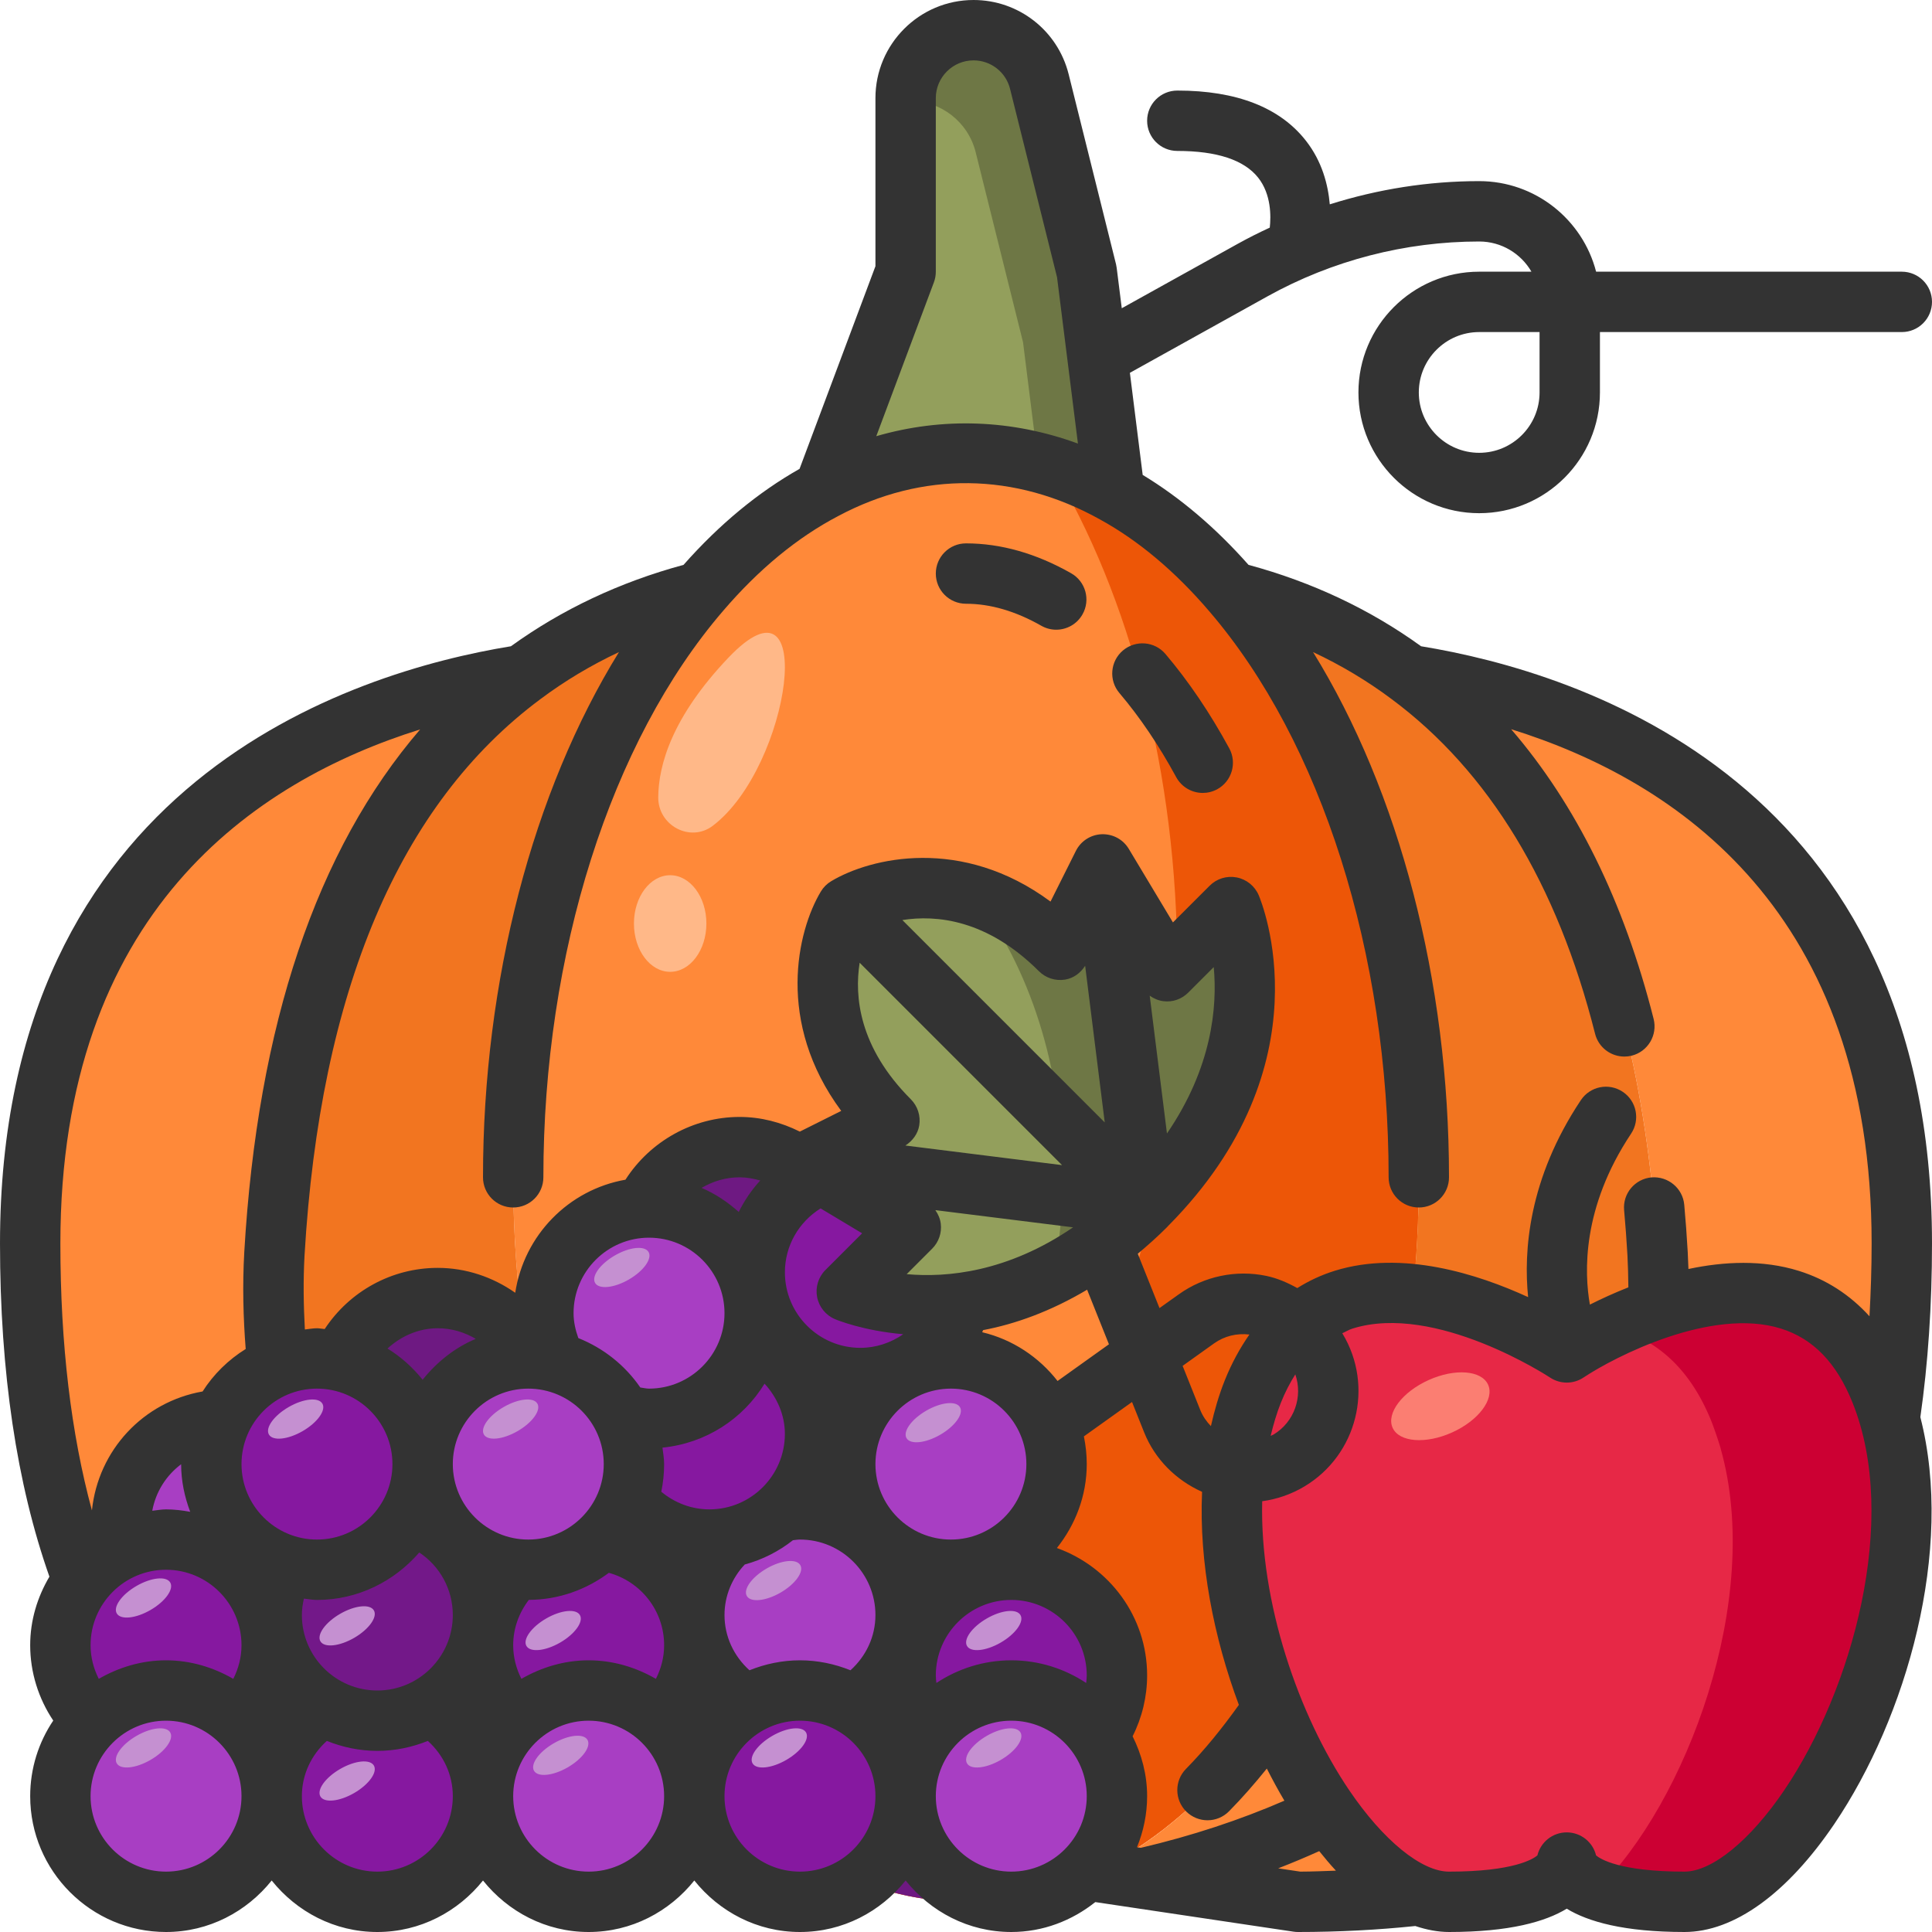 <svg xmlns="http://www.w3.org/2000/svg" enable-background="new 0 0 64 64" viewBox="0 0 64 64" id="fruits"><path fill="#ff8939" d="M40.81,19.59C44.56,23.95,47,31.02,47,39c0,10.86-4.51,20.04-10.7,22.99C34.94,62.65,33.49,63,32,63c-1.49,0-2.94-0.35-4.3-1.01C21.51,59.04,17,49.86,17,39c0-7.98,2.44-15.05,6.19-19.41c0.16-0.19,0.32-0.37,0.49-0.55c1.11-1.19,2.32-2.15,3.62-2.83C28.78,15.42,30.36,15,32,15c1.72,0,3.38,0.47,4.92,1.33c0.37,0.2,0.73,0.42,1.08,0.67c0.39,0.28,0.78,0.58,1.16,0.91C39.73,18.41,40.29,18.97,40.81,19.59z"></path><path fill="#ed5607" d="M47,39c0,10.86-4.51,20.04-10.7,22.99C34.94,62.65,33.49,63,32,63s-2.94-0.35-4.3-1.01c-2.53-1.2-4.78-3.45-6.55-6.43C22.07,55.85,23.03,56,24,56c1.49,0,2.94-0.35,4.3-1.01C34.49,52.04,39,42.86,39,32c0-6.42-1.58-12.26-4.16-16.56c0.71,0.21,1.41,0.51,2.08,0.89c0.37,0.2,0.73,0.42,1.08,0.67c0.39,0.28,0.78,0.58,1.16,0.91c0.57,0.5,1.13,1.06,1.65,1.68C44.56,23.95,47,31.02,47,39z"></path><path fill="#939f5c" d="M37.95,39.95c4.95-4.95,2.828-9.899,2.828-9.899l-2.121,2.121l-2.121-3.536l-1.414,2.828c-3.536-3.536-7.071-1.414-7.071-1.414s-2.121,3.536,1.414,7.071l-2.828,1.414l3.536,2.121l-2.121,2.121C28.05,42.778,33,44.899,37.95,39.95z"></path><path fill="#6e7745" d="M37.95,39.95c-1.03,1.03-2.06,1.75-3.04,2.25c0.19-1.02,0.29-2.1,0.29-3.2c0-3.66-1.11-6.97-2.9-9.32c0.89,0.28,1.86,0.82,2.82,1.78l1.42-2.82l2.12,3.53l2.12-2.12C40.78,30.05,42.9,35,37.95,39.95z"></path><path fill="#6e1982" d="M17.06 57C16.4 57.63 16 58.52 16 59.5c0-1.28-.69-2.39-1.71-3 1.02-.61 1.71-1.72 1.71-3 0-1.56-1.02-2.88-2.43-3.33C13.85 49.68 14 49.1 14 48.5c0 1.79 1.35 3.27 3.09 3.47C16.42 52.61 16 53.51 16 54.5 16 55.48 16.4 56.37 17.06 57zM32.92 62.95C32.62 62.99 32.31 63 32 63c-1.19 0-2.36-.22-3.47-.66C29.42 61.71 30 60.67 30 59.5 30 61.23 31.26 62.67 32.92 62.95zM29.83 45.39l.01.03c-1.1.6-1.84 1.75-1.84 3.08 0 .96.39 1.84 1.03 2.47l-.06.06C28.34 50.39 27.46 50 26.5 50c-.22 0-.43.02-.63.06.7-.63 1.13-1.55 1.13-2.56 0-1.43-.86-2.66-2.1-3.2.07-.26.1-.52.1-.8 0-.24-.02-.48-.07-.7l.13-.02c.29 1.63 1.72 2.87 3.44 2.87C28.97 45.65 29.42 45.56 29.83 45.39zM23.5 51c.22 0 .43-.02.63-.06C23.43 51.57 23 52.49 23 53.5c0 .16.01.32.03.47l-.07.01c-.23-1.55-1.48-2.77-3.05-2.95.39-.37.69-.82.87-1.33C21.43 50.5 22.41 51 23.5 51z"></path><path fill="#731889" d="M24.71,56.5c-1.02,0.61-1.71,1.72-1.71,3c0-0.98-0.4-1.87-1.06-2.5C22.6,56.37,23,55.48,23,54.5c0-0.18-0.01-0.35-0.04-0.52l0.07-0.01C23.18,55.05,23.82,55.97,24.71,56.5z"></path><path fill="#ff8939" d="M63,41.19c0,2.13-0.14,4.05-0.4,5.79c-0.09-0.3-0.19-0.59-0.3-0.88c-1.53-3.83-4.88-3.6-7.36-2.76c0.02-0.6,0-1.21-0.03-1.81C54.3,31.1,50.79,25.4,46.7,22.36C51.95,23.17,63,26.63,63,41.19z"></path><path fill="#f27520" d="M54.91,41.53c0.03,0.6,0.05,1.21,0.03,1.81c-1.73,0.58-3.04,1.46-3.04,1.46s-2.47-1.65-5.09-1.93C46.93,41.61,47,40.32,47,39c0-7.98-2.44-15.05-6.19-19.41c1.94,0.49,3.98,1.34,5.89,2.77C50.79,25.4,54.3,31.1,54.91,41.53z"></path><path fill="#ff8939" d="M44.02,60.08c0.93,1.32,1.97,2.3,2.97,2.71C45.64,62.94,44.3,63,43,63l-5.16-0.77C39.72,61.8,41.88,61.13,44.02,60.08z"></path><path fill="#e72846" d="M62.6,46.99v-0.01c-0.09-0.3-0.19-0.59-0.3-0.88c-1.53-3.83-4.88-3.6-7.36-2.76c-1.73,0.58-3.04,1.46-3.04,1.46s-2.47-1.65-5.09-1.93c-1.33-0.14-2.7,0.07-3.81,1.02c-0.59,0.5-1.1,1.22-1.5,2.21c-0.33,0.82-0.53,1.7-0.63,2.62c-0.28,2.58,0.29,5.44,1.3,7.91c0.51,1.29,1.15,2.47,1.85,3.45c0.93,1.32,1.97,2.3,2.97,2.71C47.33,62.93,47.67,63,48,63c3.9,0,3.9-1.3,3.9-1.3s0,1.3,3.9,1.3C59.53,63,64.44,53.5,62.6,46.99z"></path><path fill="#c03" d="M55.8,63c-1.42,0-2.33-0.17-2.9-0.39c2.95-2.88,5.51-9.63,4.1-14.62v-0.01c-0.09-0.3-0.19-0.59-0.3-0.88c-0.76-1.9-1.97-2.8-3.3-3.12c0.45-0.22,0.97-0.45,1.54-0.64c2.48-0.84,5.83-1.07,7.36,2.76c0.11,0.29,0.21,0.58,0.3,0.88v0.01C64.44,53.5,59.53,63,55.8,63z"></path><path fill="#ff8939" d="M42.17,56.63c0.51,1.29,1.15,2.47,1.85,3.45c-2.14,1.05-4.3,1.72-6.18,2.15L36.3,62C38.52,60.94,40.52,59.08,42.17,56.63z"></path><path fill="#939f5c" d="M36.35,11.8l0.57,4.53C35.38,15.47,33.72,15,32,15c-1.64,0-3.22,0.42-4.7,1.21L30,9V3.25C30,2.01,31.01,1,32.25,1c1.03,0,1.93,0.7,2.18,1.7L36,9L36.35,11.8z"></path><path fill="#6e7745" d="M36.92,16.33c-0.81-0.45-1.66-0.8-2.53-1.02l-0.15-1.17l-0.35-2.8l-1.57-6.3c-0.25-1-1.15-1.7-2.18-1.7c-0.05,0-0.09,0-0.14,0.01v-0.1C30,2.01,31.01,1,32.25,1c1.03,0,1.93,0.7,2.18,1.7L36,9l0.35,2.8L36.92,16.33z"></path><path fill="#8618a0" d="M37,55.5c0,0.74-0.23,1.44-0.64,2c-0.63-0.91-1.68-1.5-2.86-1.5s-2.23,0.59-2.86,1.5c-0.41-0.56-0.64-1.26-0.64-2c0-1.93,1.57-3.5,3.5-3.5S37,53.57,37,55.5z"></path><path fill="#a83ec3" d="M36.36 57.5c.41.56.64 1.26.64 2 0 1.16-.57 2.19-1.44 2.82-.85.33-1.73.55-2.64.63C31.26 62.67 30 61.23 30 59.5c0-.74.23-1.44.64-2 .63-.91 1.68-1.5 2.86-1.5S35.73 56.59 36.36 57.5zM34.72 47.13C34.9 47.55 35 48.02 35 48.5c0 1.93-1.57 3.5-3.5 3.5-.96 0-1.84-.39-2.47-1.03C28.39 50.34 28 49.46 28 48.5c0-1.33.74-2.48 1.84-3.08C30.33 45.15 30.9 45 31.5 45 32.94 45 34.19 45.88 34.72 47.13z"></path><path fill="#8618a0" d="M31.85,43.16c-0.3,1.01-1.05,1.83-2.02,2.23c-0.41,0.17-0.86,0.26-1.33,0.26c-1.72,0-3.15-1.24-3.44-2.87C25.02,42.57,25,42.36,25,42.15c0-1.37,0.79-2.56,1.95-3.14c0.09-0.04,0.18-0.08,0.27-0.12l2.95,1.77l-2.12,2.12C28.05,42.78,29.61,43.45,31.85,43.16z"></path><path fill="#a83ec3" d="M28.97,51.03C29.61,51.66,30,52.54,30,53.5c0,1.28-0.69,2.39-1.71,3c-0.52-0.32-1.14-0.5-1.79-0.5s-1.27,0.18-1.79,0.5c-0.89-0.53-1.53-1.45-1.68-2.53C23.01,53.82,23,53.66,23,53.5c0-1.01,0.43-1.93,1.13-2.56c0.67-0.12,1.27-0.43,1.74-0.88c0.2-0.04,0.41-0.06,0.63-0.06C27.46,50,28.34,50.39,28.97,51.03z"></path><path fill="#8618a0" d="M28.29 56.5c1.02.61 1.71 1.72 1.71 3 0 1.17-.58 2.21-1.47 2.84C27.96 62.76 27.25 63 26.5 63c-1.93 0-3.5-1.57-3.5-3.5 0-1.28.69-2.39 1.71-3 .52-.32 1.14-.5 1.79-.5S27.77 56.18 28.29 56.5zM24.9 44.3c1.24.54 2.1 1.77 2.1 3.2 0 1.01-.43 1.93-1.13 2.56-.47.45-1.07.76-1.74.88C23.93 50.98 23.72 51 23.5 51c-1.09 0-2.07-.5-2.72-1.3.15-.38.22-.78.22-1.2 0-.58-.14-1.14-.4-1.62.29.08.59.12.9.12C23.15 47 24.54 45.85 24.9 44.3z"></path><path fill="#6e1982" d="M26.95,39.01C25.79,39.59,25,40.78,25,42.15c0,0.21,0.02,0.42,0.06,0.63l-0.13,0.02C24.6,41.2,23.19,40,21.5,40c-0.05,0-0.11,0-0.16,0.01C21.9,38.82,23.1,38,24.5,38C25.45,38,26.32,38.38,26.95,39.01z"></path><path fill="#a83ec3" d="M24.93,42.8c0.05,0.22,0.07,0.46,0.07,0.7c0,0.28-0.03,0.54-0.1,0.8c-0.36,1.55-1.75,2.7-3.4,2.7c-0.31,0-0.61-0.04-0.9-0.12c-0.45-0.86-1.25-1.51-2.2-1.76c-0.26-0.48-0.4-1.04-0.4-1.62c0-1.88,1.48-3.41,3.34-3.49C21.39,40,21.45,40,21.5,40C23.19,40,24.6,41.2,24.93,42.8z"></path><path fill="#8618a0" d="M22.96,53.98C22.99,54.15,23,54.32,23,54.5c0,0.98-0.4,1.87-1.06,2.5c-0.63-0.62-1.49-1-2.44-1s-1.81,0.38-2.44,1C16.4,56.37,16,55.48,16,54.5c0-0.99,0.42-1.89,1.09-2.53C17.23,51.99,17.36,52,17.5,52c0.93,0,1.79-0.37,2.41-0.97C21.48,51.21,22.73,52.43,22.96,53.98z"></path><path fill="#a83ec3" d="M21.94 57C22.6 57.63 23 58.52 23 59.5c0 1.93-1.57 3.5-3.5 3.5S16 61.43 16 59.5c0-.98.4-1.87 1.06-2.5.63-.62 1.49-1 2.44-1S21.31 56.38 21.94 57zM21 48.5c0 .42-.07.82-.22 1.2-.18.51-.48.96-.87 1.33C19.29 51.63 18.43 52 17.5 52c-.14 0-.27-.01-.41-.03C15.35 51.77 14 50.29 14 48.5c0-1.93 1.57-3.5 3.5-3.5.05 0 .11 0 .16.01.25.01.5.04.74.11.95.25 1.75.9 2.2 1.76C20.86 47.36 21 47.92 21 48.5z"></path><path fill="#f27520" d="M23.19,19.59C19.44,23.95,17,31.02,17,39c0,1.91,0.14,3.78,0.41,5.56C16.78,43.62,15.72,43,14.5,43c-1.43,0-2.66,0.86-3.2,2.1c-0.26-0.07-0.52-0.1-0.8-0.1c-0.46,0-0.91,0.09-1.32,0.27c-0.14-1.24-0.16-2.49-0.09-3.74C9.7,31.1,13.21,25.4,17.3,22.36C19.21,20.93,21.25,20.08,23.19,19.59z"></path><path fill="#6e1982" d="M17.66,45.01C17.61,45,17.55,45,17.5,45c-1.93,0-3.5,1.57-3.5,3.5c0-1.65-1.15-3.04-2.7-3.4c0.54-1.24,1.77-2.1,3.2-2.1c1.22,0,2.28,0.62,2.91,1.56v0.01C17.51,44.71,17.59,44.86,17.66,45.01z"></path><path fill="#731889" d="M13.57,50.17C14.98,50.62,16,51.94,16,53.5c0,1.28-0.69,2.39-1.71,3c-0.52,0.32-1.14,0.5-1.79,0.5s-1.27-0.18-1.79-0.5c-0.93-0.55-1.58-1.52-1.69-2.64C9.01,53.74,9,53.62,9,53.5c0-0.6,0.15-1.18,0.43-1.67C9.77,51.94,10.13,52,10.5,52C11.82,52,12.98,51.26,13.57,50.17z"></path><path fill="#8618a0" d="M16 59.5c0 1.93-1.57 3.5-3.5 3.5S9 61.43 9 59.5c0-1.28.69-2.39 1.71-3 .52.32 1.14.5 1.79.5s1.27-.18 1.79-.5C15.31 57.11 16 58.22 16 59.5zM14 48.5c0 .6-.15 1.18-.43 1.67C12.98 51.26 11.82 52 10.5 52c-.37 0-.73-.06-1.07-.17C8.02 51.38 7 50.06 7 48.5c0-.53.12-1.04.34-1.49.37-.79 1.03-1.42 1.84-1.74C9.59 45.09 10.04 45 10.5 45c.28 0 .54.03.8.1C12.85 45.46 14 46.85 14 48.5z"></path><path fill="#ff8939" d="M17.3,22.36c-4.09,3.04-7.6,8.74-8.21,19.17c-0.07,1.25-0.05,2.5,0.09,3.74c-0.81,0.32-1.47,0.95-1.84,1.74C5.48,47.09,4,48.62,4,50.5c0,0.28,0.03,0.54,0.1,0.8c-0.54,0.23-1.01,0.6-1.36,1.06C1.64,49.46,1,45.81,1,41.19C1,26.63,12.05,23.17,17.3,22.36z"></path><path fill="#6e1982" d="M9.02,53.86c0.11,1.12,0.76,2.09,1.69,2.64C9.69,57.11,9,58.22,9,59.5c0-0.98-0.4-1.87-1.06-2.5C8.6,56.37,9,55.48,9,54.5c0-0.22-0.02-0.43-0.06-0.63L9.02,53.86z"></path><path fill="#a83ec3" d="M9.43,51.83C9.15,52.32,9,52.9,9,53.5c0,0.12,0.01,0.24,0.02,0.36l-0.08,0.01C8.64,52.24,7.21,51,5.5,51c-0.5,0-0.97,0.1-1.4,0.3C4.03,51.04,4,50.78,4,50.5c0-1.88,1.48-3.41,3.34-3.49C7.12,47.46,7,47.97,7,48.5C7,50.06,8.02,51.38,9.43,51.83z"></path><path fill="#8618a0" d="M8.94,53.87C8.98,54.07,9,54.28,9,54.5c0,0.98-0.4,1.87-1.06,2.5c-0.63-0.62-1.49-1-2.44-1s-1.81,0.38-2.44,1C2.4,56.37,2,55.48,2,54.5c0-0.8,0.27-1.55,0.74-2.14c0.35-0.46,0.82-0.83,1.36-1.06C4.53,51.1,5,51,5.5,51C7.21,51,8.64,52.24,8.94,53.87z"></path><path fill="#a83ec3" d="M7.94,57C8.6,57.63,9,58.52,9,59.5C9,61.43,7.43,63,5.5,63S2,61.43,2,59.5c0-0.98,0.4-1.87,1.06-2.5c0.63-0.62,1.49-1,2.44-1S7.31,56.38,7.94,57z"></path><ellipse cx="47.713" cy="46.58" fill="#fb7e72" rx="1.735" ry=".951" transform="rotate(-24.314 47.722 46.58)"></ellipse><path fill="#ffb888" d="M23.612,27.355c-0.745,0.565-1.813-0.007-1.807-0.942c0.007-1.063,0.452-2.661,2.327-4.629C27.13,18.638,26.196,25.395,23.612,27.355z"></path><ellipse cx="22.2" cy="30.593" fill="#ffb888" rx="1.2" ry="1.6"></ellipse><ellipse cx="9.794" cy="47.01" fill="#c590d1" rx="1.023" ry=".461" transform="rotate(-30 9.792 47.01)"></ellipse><ellipse cx="16.916" cy="47.01" fill="#c590d1" rx="1.023" ry=".461" transform="rotate(-30 16.913 47.01)"></ellipse><ellipse cx="20.6" cy="41.988" fill="#c590d1" rx="1.023" ry=".461" transform="rotate(-30 20.598 41.989)"></ellipse><ellipse cx="30.916" cy="47.13" fill="#c590d1" rx="1.023" ry=".461" transform="rotate(-30 30.913 47.13)"></ellipse><ellipse cx="25.626" cy="52.36" fill="#c590d1" rx="1.023" ry=".461" transform="rotate(-30 25.623 52.36)"></ellipse><ellipse cx="32.92" cy="57.903" fill="#c590d1" rx="1.023" ry=".461" transform="rotate(-30 32.917 57.904)"></ellipse><ellipse cx="25.816" cy="57.903" fill="#c590d1" rx="1.023" ry=".461" transform="rotate(-30 25.813 57.904)"></ellipse><ellipse cx="18.576" cy="58.149" fill="#c590d1" rx="1.023" ry=".461" transform="rotate(-30 18.573 58.149)"></ellipse><ellipse cx="4.754" cy="57.903" fill="#c590d1" rx="1.023" ry=".461" transform="rotate(-30 4.751 57.903)"></ellipse><ellipse cx="4.754" cy="52.936" fill="#c590d1" rx="1.023" ry=".461" transform="rotate(-30 4.752 52.936)"></ellipse><ellipse cx="18.325" cy="54.015" fill="#c590d1" rx="1.023" ry=".461" transform="rotate(-30 18.322 54.015)"></ellipse><ellipse cx="11.5" cy="53.86" fill="#c590d1" rx="1.023" ry=".461" transform="rotate(-30 11.497 53.86)"></ellipse><ellipse cx="11.5" cy="59" fill="#c590d1" rx="1.023" ry=".461" transform="rotate(-30 11.497 59)"></ellipse><ellipse cx="32.92" cy="54.015" fill="#c590d1" rx="1.023" ry=".461" transform="rotate(-30 32.917 54.016)"></ellipse><path fill="#6e1982" d="M33.91,52.03C33.77,52.01,33.64,52,33.5,52c-1.93,0-3.5,1.57-3.5,3.5c0,0.74,0.23,1.44,0.64,2c-0.41,0.56-0.64,1.26-0.64,2c0-1.28-0.69-2.39-1.71-3c1.02-0.61,1.71-1.72,1.71-3c0-0.96-0.39-1.84-1.03-2.47l0.06-0.06C29.66,51.61,30.54,52,31.5,52c0.72,0,1.4-0.22,1.95-0.6C33.62,51.6,33.78,51.81,33.91,52.03z"></path><path fill="#333" d="M38.963 25.744c.182.334.525.523.88.523.161 0 .324-.039.477-.121.485-.264.665-.871.401-1.356-.636-1.171-1.348-2.223-2.114-3.126-.358-.422-.988-.471-1.41-.115-.421.357-.473.988-.115 1.409C37.76 23.757 38.393 24.694 38.963 25.744zM35.483 18.99C34.328 18.333 33.156 18 32 18c-.553 0-1 .448-1 1s.447 1 1 1c.806 0 1.645.245 2.495.729.156.089.325.131.493.131.348 0 .686-.182.87-.506C36.132 19.874 35.964 19.263 35.483 18.99z"></path><path fill="#333" d="M45,13c0,2.206,1.794,4,4,4s4-1.794,4-4v-2h10c0.553,0,1-0.448,1-1s-0.447-1-1-1H52.873C52.429,7.277,50.86,6,49,6c-1.682,0-3.352,0.265-4.949,0.769c-0.058-0.651-0.252-1.417-0.789-2.105C42.399,3.56,40.966,3,39,3c-0.553,0-1,0.448-1,1s0.447,1,1,1c1.311,0,2.212,0.298,2.678,0.885c0.439,0.554,0.425,1.291,0.385,1.655c-0.354,0.164-0.703,0.338-1.045,0.528l-3.858,2.143l-0.168-1.336c-0.005-0.04-0.013-0.079-0.021-0.117l-1.571-6.301C35.038,1.011,33.743,0,32.25,0C30.458,0,29,1.458,29,3.25v5.569l-2.514,6.713c-1.367,0.773-2.658,1.838-3.843,3.18c-2.11,0.571-4.03,1.476-5.718,2.696C11.657,22.269,0,25.905,0,41.19c0,4.267,0.555,7.972,1.637,11.039C1.242,52.898,1,53.668,1,54.5c0,0.896,0.274,1.766,0.764,2.496C1.282,57.712,1,58.574,1,59.5C1,61.981,3.019,64,5.5,64c1.421,0,2.675-0.675,3.5-1.706C9.825,63.325,11.079,64,12.5,64s2.675-0.675,3.5-1.706C16.825,63.325,18.079,64,19.5,64s2.675-0.675,3.5-1.706C23.825,63.325,25.079,64,26.5,64s2.675-0.675,3.5-1.706C30.825,63.325,32.079,64,33.5,64c1.056,0,2.015-0.38,2.783-0.991l6.57,0.981C42.901,63.997,42.95,64,43,64c1.352,0,2.652-0.07,3.883-0.198C47.259,63.927,47.633,64,48,64c2.007,0,3.197-0.343,3.9-0.772C52.604,63.657,53.793,64,55.8,64c1.639,0,3.401-1.271,4.964-3.578c2.382-3.519,3.984-9.067,2.85-13.478C63.868,45.173,64,43.241,64,41.19c0-15.285-11.657-18.921-16.925-19.782c-1.689-1.221-3.608-2.126-5.716-2.696c-1.091-1.234-2.269-2.231-3.506-2.98l-0.424-3.382l4.56-2.534C44.129,8.628,46.553,8,49,8c0.739,0,1.386,0.403,1.731,1H49C46.794,9,45,10.794,45,13z M30.937,9.351C30.979,9.239,31,9.12,31,9V3.25C31,2.561,31.561,2,32.25,2c0.573,0,1.07,0.388,1.209,0.942l1.557,6.242l0.342,2.724c0,0.003,0.001,0.006,0.001,0.008l0.349,2.778c-2.19-0.802-4.486-0.881-6.68-0.245L30.937,9.351z M13.918,24.163c-3.428,3.983-5.386,9.782-5.826,17.311c-0.063,1.11-0.034,2.18,0.047,3.213c-0.576,0.358-1.064,0.836-1.428,1.407c-1.966,0.345-3.458,1.943-3.666,3.94C2.355,47.494,2,44.534,2,41.19C2,30.239,8.418,25.884,13.918,24.163z M19,43.5c0-1.378,1.121-2.5,2.5-2.5s2.5,1.122,2.5,2.5S22.879,46,21.5,46c-0.1,0-0.192-0.027-0.289-0.038c-0.503-0.732-1.217-1.303-2.053-1.636C19.065,44.066,19,43.791,19,43.5z M30.172,36.414c-1.718-1.718-1.871-3.404-1.695-4.522l6.704,6.704l-5.189-0.649c0.237-0.153,0.413-0.385,0.459-0.666C30.503,36.964,30.399,36.641,30.172,36.414z M42.186,47.522c-0.03,0.018-0.063,0.027-0.094,0.043c0.091-0.376,0.197-0.744,0.337-1.094c0.141-0.353,0.303-0.663,0.48-0.943C43.164,46.265,42.879,47.106,42.186,47.522z M40.571,45.729c-0.194,0.486-0.341,0.994-0.458,1.513c-0.149-0.154-0.273-0.333-0.354-0.537l-0.583-1.459l1.041-0.744c0.345-0.246,0.757-0.343,1.171-0.294C41.076,44.656,40.8,45.158,40.571,45.729z M39.82,49.419c-0.103,2.343,0.386,4.823,1.219,7.058c-0.552,0.772-1.134,1.493-1.751,2.119c-0.388,0.393-0.384,1.026,0.009,1.414c0.195,0.192,0.449,0.289,0.703,0.289c0.258,0,0.516-0.099,0.712-0.297c0.432-0.438,0.849-0.914,1.253-1.416c0.187,0.366,0.379,0.724,0.582,1.064c-1.473,0.639-3.065,1.165-4.757,1.562l-0.126-0.019C37.877,60.669,38,60.099,38,59.5c0-0.715-0.183-1.383-0.481-1.984C37.831,56.901,38,56.205,38,55.5c0-1.949-1.252-3.596-2.989-4.22C35.621,50.512,36,49.554,36,48.5c0-0.315-0.034-0.621-0.095-0.918l1.595-1.139l0.401,1.005C38.258,48.339,38.954,49.03,39.82,49.419z M3.272,55.614C3.1,55.274,3,54.899,3,54.5C3,53.122,4.121,52,5.5,52S8,53.122,8,54.5c0,0.399-0.1,0.774-0.272,1.114C7.068,55.234,6.314,55,5.5,55S3.932,55.234,3.272,55.614z M6,48.505c0.001,0.556,0.115,1.084,0.301,1.576C6.041,50.034,5.774,50,5.5,50c-0.156,0-0.304,0.031-0.456,0.046C5.159,49.417,5.508,48.873,6,48.505z M10,53.5c0-0.187,0.028-0.368,0.067-0.544C10.212,52.97,10.352,53,10.5,53c1.358,0,2.563-0.618,3.389-1.572C14.571,51.881,15,52.647,15,53.5c0,1.378-1.121,2.5-2.5,2.5S10,54.878,10,53.5z M17.5,46c1.379,0,2.5,1.122,2.5,2.5S18.879,51,17.5,51S15,49.878,15,48.5S16.121,46,17.5,46z M27.183,40.03l1.376,0.825l-1.216,1.216c-0.234,0.234-0.338,0.57-0.275,0.896c0.063,0.326,0.283,0.6,0.589,0.73c0.087,0.037,0.944,0.386,2.263,0.501c-0.409,0.284-0.9,0.451-1.419,0.451c-1.379,0-2.5-1.122-2.5-2.5C26,41.275,26.454,40.486,27.183,40.03z M31.5,51c-1.379,0-2.5-1.122-2.5-2.5s1.121-2.5,2.5-2.5s2.5,1.122,2.5,2.5S32.879,51,31.5,51z M30.035,42.208l0.844-0.844c0.218-0.218,0.323-0.523,0.285-0.829c-0.02-0.165-0.086-0.315-0.18-0.448l4.563,0.57C33.369,42.147,31.357,42.328,30.035,42.208z M25.327,45.836C25.739,46.287,26,46.866,26,47.5c0,1.378-1.121,2.5-2.5,2.5c-0.59,0-1.148-0.213-1.594-0.585C21.967,49.119,22,48.813,22,48.5c0-0.187-0.033-0.364-0.055-0.545C23.379,47.812,24.61,47.007,25.327,45.836z M17.272,55.614C17.1,55.274,17,54.899,17,54.5c0-0.55,0.187-1.068,0.518-1.502c0.996-0.004,1.907-0.343,2.651-0.896C21.235,52.395,22,53.362,22,54.5c0,0.399-0.1,0.774-0.272,1.114C21.068,55.234,20.314,55,19.5,55S17.932,55.234,17.272,55.614z M24.827,55.33C24.309,54.862,24,54.213,24,53.5c0-0.632,0.249-1.227,0.671-1.674c0.59-0.16,1.128-0.436,1.596-0.804C26.344,51.014,26.419,51,26.5,51c1.379,0,2.5,1.122,2.5,2.5c0,0.713-0.309,1.362-0.827,1.83C27.655,55.122,27.092,55,26.5,55S25.345,55.122,24.827,55.33z M31.019,55.751C31.011,55.668,31,55.585,31,55.5c0-1.378,1.121-2.5,2.5-2.5s2.5,1.122,2.5,2.5c0,0.085-0.011,0.168-0.019,0.251C35.269,55.279,34.417,55,33.5,55S31.731,55.279,31.019,55.751z M36.735,44.531l-1.702,1.216c-0.619-0.792-1.487-1.375-2.496-1.615c0.011-0.023,0.018-0.047,0.029-0.07c1.061-0.2,2.231-0.617,3.446-1.339L36.735,44.531z M38.657,37.548l-0.571-4.564c0.133,0.093,0.283,0.16,0.449,0.181c0.312,0.041,0.612-0.068,0.829-0.286l0.843-0.843C40.329,33.36,40.147,35.371,38.657,37.548z M35.947,31.993l0.649,5.189l-6.704-6.704c1.12-0.177,2.805-0.023,4.522,1.693c0.227,0.227,0.547,0.331,0.867,0.28C35.563,32.406,35.795,32.23,35.947,31.993z M24.472,40.147c-0.366-0.325-0.774-0.603-1.231-0.796C23.614,39.131,24.043,39,24.5,39c0.237,0,0.464,0.043,0.684,0.106C24.897,39.418,24.66,39.769,24.472,40.147z M14,45.706c-0.327-0.408-0.716-0.759-1.164-1.034C13.287,44.26,13.866,44,14.5,44c0.457,0,0.886,0.131,1.26,0.351C15.061,44.645,14.467,45.123,14,45.706z M10.5,46c1.379,0,2.5,1.122,2.5,2.5S11.879,51,10.5,51S8,49.878,8,48.5S9.121,46,10.5,46z M5.5,62C4.121,62,3,60.878,3,59.5S4.121,57,5.5,57S8,58.122,8,59.5S6.879,62,5.5,62z M12.5,62c-1.379,0-2.5-1.122-2.5-2.5c0-0.713,0.309-1.362,0.827-1.83C11.345,57.878,11.908,58,12.5,58s1.155-0.122,1.673-0.33C14.691,58.138,15,58.787,15,59.5C15,60.878,13.879,62,12.5,62z M19.5,62c-1.379,0-2.5-1.122-2.5-2.5s1.121-2.5,2.5-2.5s2.5,1.122,2.5,2.5S20.879,62,19.5,62z M26.5,62c-1.379,0-2.5-1.122-2.5-2.5s1.121-2.5,2.5-2.5s2.5,1.122,2.5,2.5S27.879,62,26.5,62z M33.5,62c-1.379,0-2.5-1.122-2.5-2.5s1.121-2.5,2.5-2.5s2.5,1.122,2.5,2.5S34.879,62,33.5,62z M43.074,62l-0.732-0.109c0.464-0.18,0.916-0.37,1.359-0.57c0.183,0.228,0.367,0.447,0.553,0.647C43.863,61.981,43.476,61.999,43.074,62z M59.107,59.301C57.98,60.966,56.713,62,55.8,62c-2.156,0-2.798-0.426-2.928-0.537C52.766,61.025,52.371,60.7,51.9,60.7s-0.865,0.325-0.972,0.763C50.799,61.574,50.156,62,48,62c-0.912,0-2.18-1.034-3.307-2.698c-1.676-2.475-2.965-6.221-2.881-9.572c0.49-0.066,0.968-0.231,1.403-0.492c1.74-1.044,2.308-3.311,1.262-5.053l-0.012-0.02c0.114-0.05,0.219-0.117,0.341-0.155c2.755-0.862,6.503,1.598,6.541,1.623c0.337,0.223,0.773,0.223,1.108,0c1.04-0.694,4.242-2.336,6.536-1.624c1.071,0.333,1.851,1.139,2.38,2.463C62.921,50.344,61.361,55.972,59.107,59.301z M40.052,20.242C43.776,24.573,46,31.585,46,39c0,0.552,0.447,1,1,1s1-0.448,1-1c0-6.522-1.651-12.78-4.503-17.399c0.928,0.435,1.799,0.956,2.607,1.561c3.215,2.39,5.481,6.119,6.735,11.083C52.954,34.698,53.36,35,53.808,35c0.081,0,0.164-0.01,0.246-0.03c0.535-0.136,0.859-0.679,0.725-1.215c-0.986-3.9-2.574-7.106-4.72-9.599C55.563,25.872,62,30.224,62,41.19c0,0.828-0.028,1.63-0.071,2.413c-0.647-0.711-1.427-1.219-2.345-1.505c-1.198-0.372-2.471-0.311-3.652-0.061c-0.007-0.2-0.015-0.393-0.024-0.566c-0.03-0.532-0.069-1.053-0.115-1.562c-0.05-0.55-0.538-0.951-1.086-0.906c-0.55,0.05-0.956,0.536-0.906,1.086c0.044,0.488,0.081,0.987,0.11,1.49c0.016,0.307,0.027,0.68,0.031,1.066c-0.476,0.188-0.906,0.386-1.275,0.572c-0.186-1.051-0.27-3.21,1.365-5.663c0.307-0.459,0.183-1.081-0.277-1.387c-0.462-0.308-1.081-0.182-1.387,0.277c-1.741,2.611-1.9,5.011-1.747,6.525c-1.656-0.761-4.166-1.569-6.405-0.873c-0.447,0.139-0.859,0.333-1.242,0.573c-0.322-0.179-0.662-0.328-1.028-0.404c-1-0.208-2.057,0.011-2.892,0.608l-0.644,0.459l-0.72-1.8c0.322-0.27,0.644-0.555,0.966-0.877c0.009-0.009,0.016-0.019,0.026-0.028c0.004-0.005,0.008-0.009,0.012-0.014c5.313-5.353,3.099-10.732,3.002-10.959c-0.131-0.305-0.404-0.525-0.729-0.588c-0.331-0.063-0.662,0.041-0.896,0.275l-1.216,1.215l-1.463-2.437c-0.188-0.312-0.525-0.496-0.896-0.484c-0.365,0.014-0.693,0.226-0.856,0.552l-0.84,1.679c-2.937-2.176-5.962-1.457-7.266-0.675c-0.141,0.084-0.259,0.202-0.343,0.343c-0.781,1.302-1.501,4.327,0.676,7.266l-1.372,0.686C25.883,37.18,25.209,37,24.5,37c-1.535,0-2.962,0.802-3.781,2.079c-1.889,0.333-3.361,1.843-3.651,3.746C16.326,42.304,15.435,42,14.5,42c-1.526,0-2.922,0.778-3.744,2.026C10.669,44.021,10.588,44,10.5,44c-0.137,0-0.267,0.028-0.401,0.041c-0.043-0.795-0.058-1.608-0.011-2.452c0.513-8.756,3.14-14.956,7.812-18.428c0.806-0.604,1.677-1.124,2.604-1.56C17.651,26.221,16,32.478,16,39c0,0.552,0.447,1,1,1s1-0.448,1-1c0-7.415,2.224-14.427,5.95-18.76c1.179-1.378,2.461-2.436,3.82-3.147c2.775-1.48,5.855-1.457,8.668,0.114C37.713,17.907,38.928,18.928,40.052,20.242z M51,11v2c0,1.103-0.897,2-2,2s-2-0.897-2-2s0.897-2,2-2H51z"></path></svg>